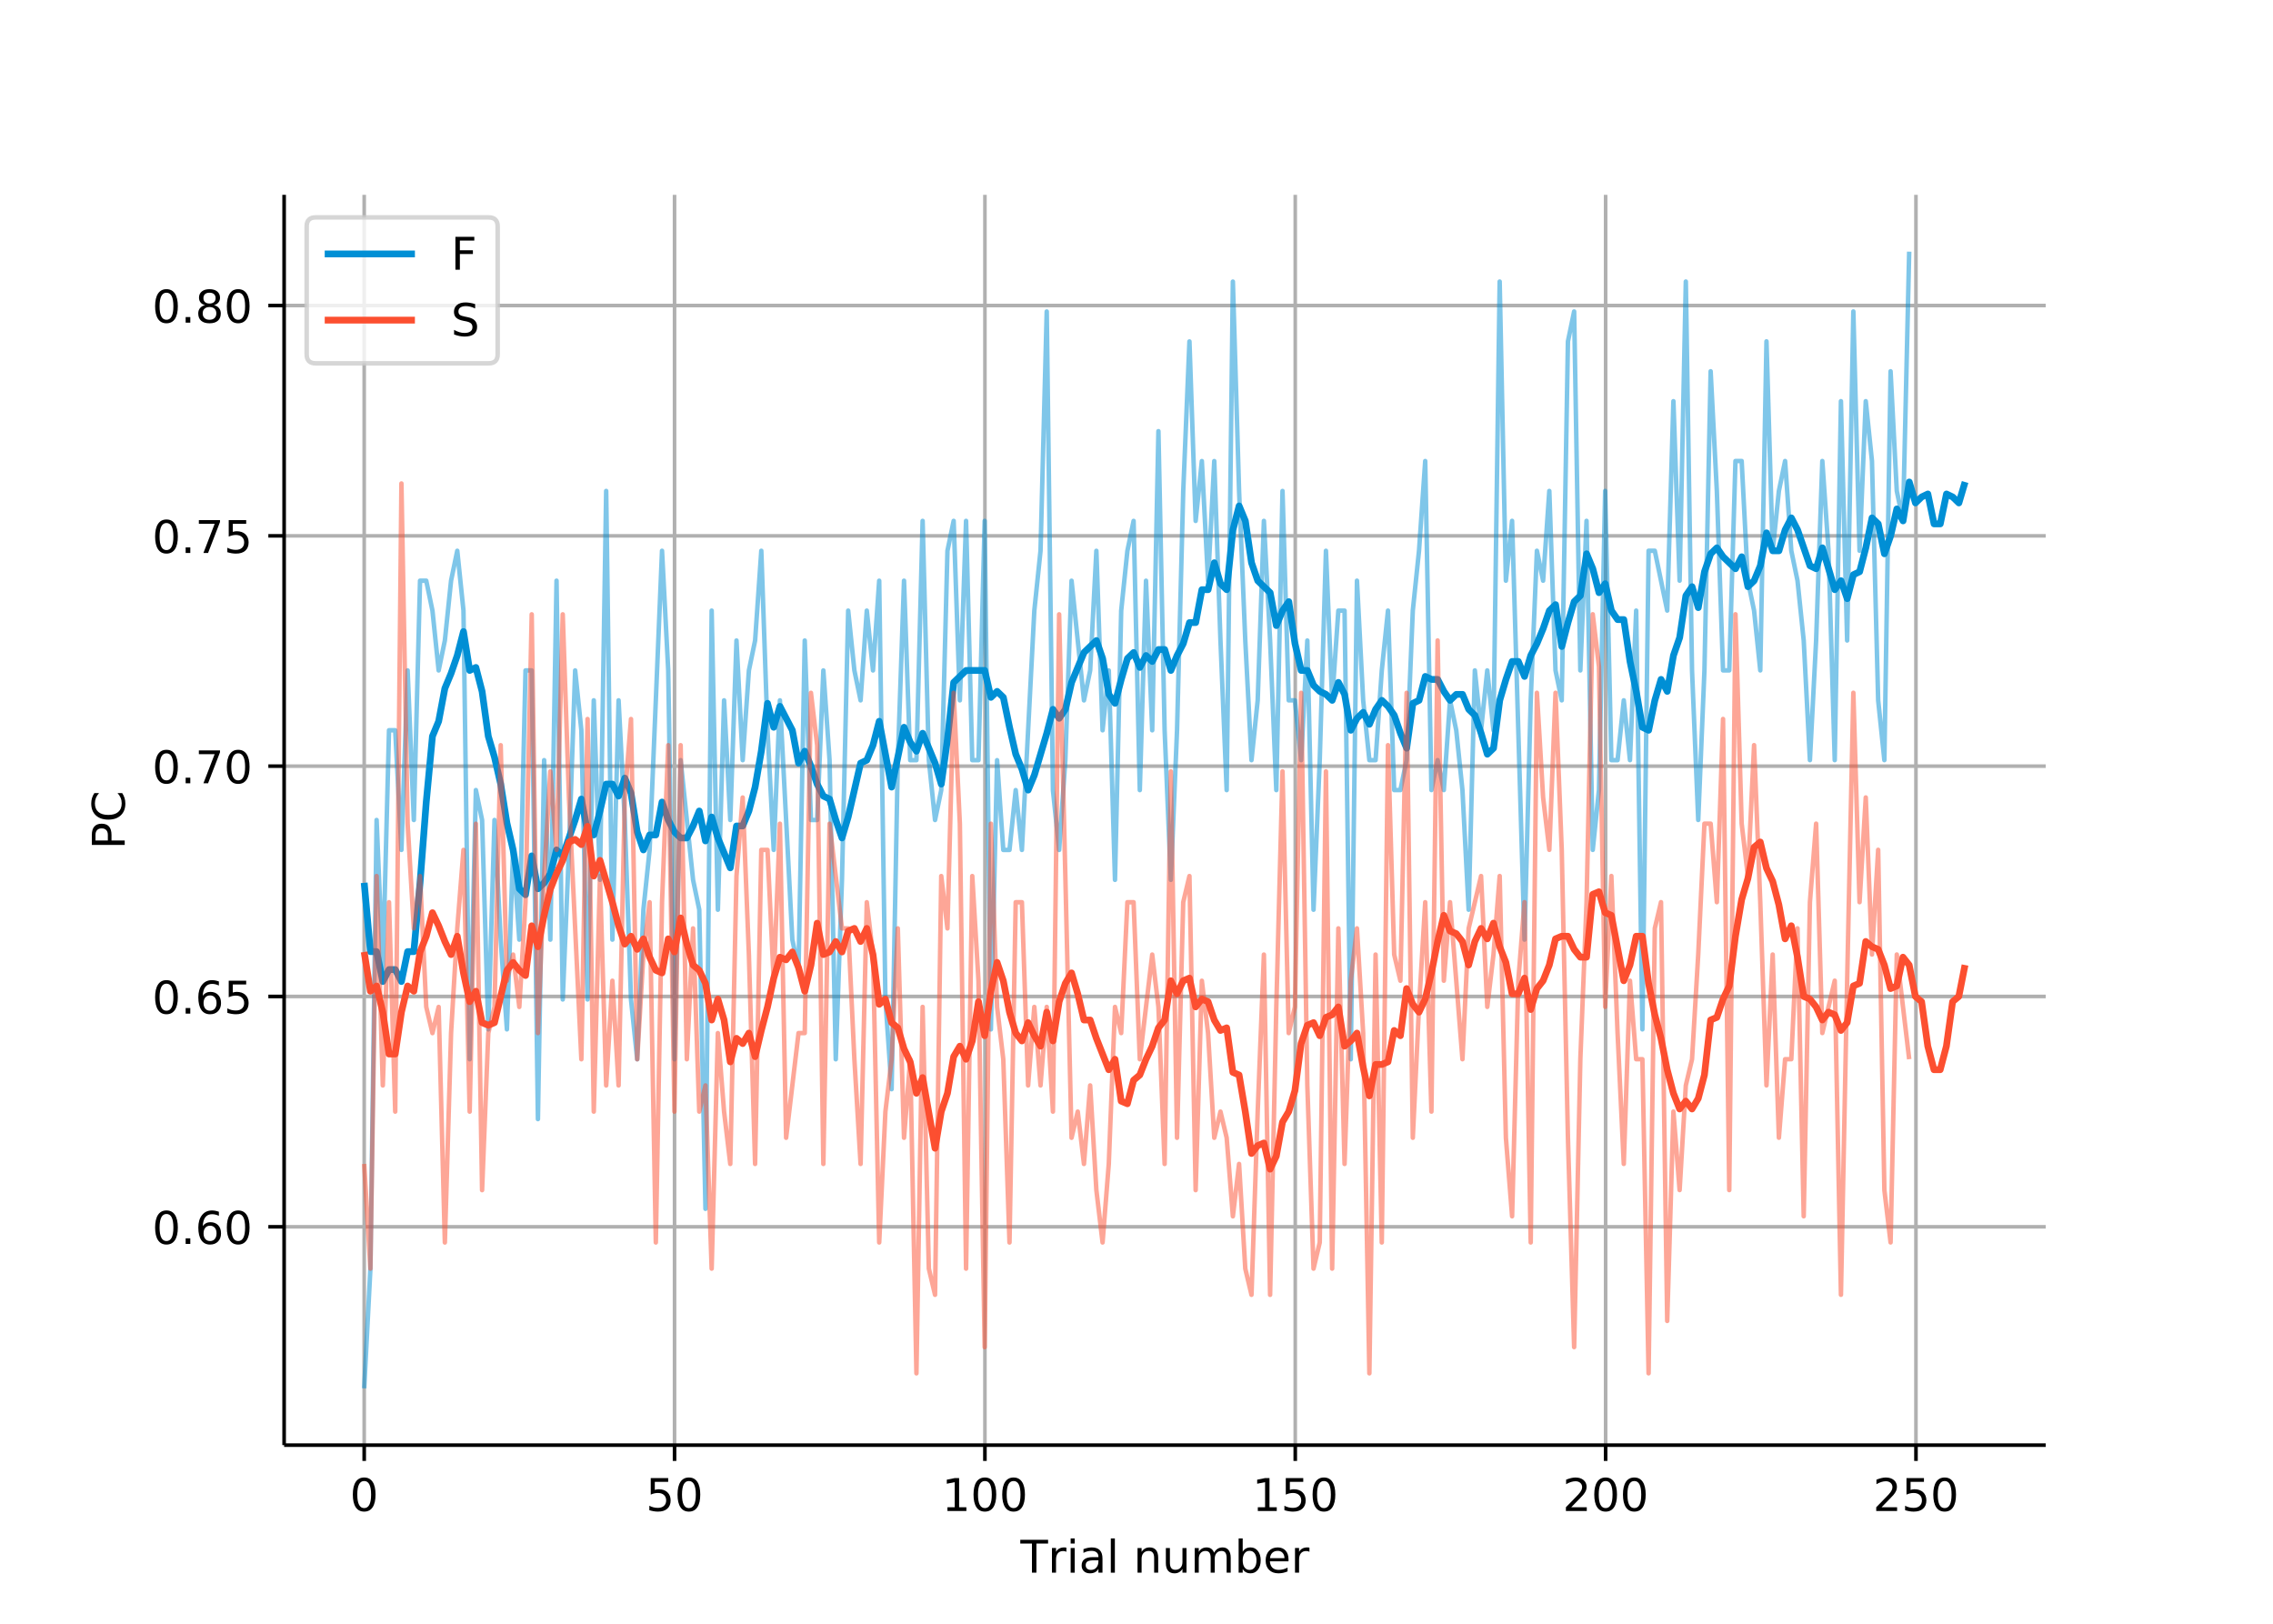 <?xml version="1.0" encoding="UTF-8"?>
<!DOCTYPE svg  PUBLIC '-//W3C//DTD SVG 1.1//EN'  'http://www.w3.org/Graphics/SVG/1.1/DTD/svg11.dtd'>
<!-- Created with matplotlib (http://matplotlib.org/) -->
<svg width="504pt" height="360pt" version="1.1" viewBox="0 0 504 360" xmlns="http://www.w3.org/2000/svg" xmlns:xlink="http://www.w3.org/1999/xlink">
 <defs>
  <style type="text/css">*{stroke-linecap:butt;stroke-linejoin:round;}</style>
 </defs>
 <g id="figure_1">
  <g id="patch_1">
   <path d="m0 360h504v-360h-504z" fill="#fff"/>
  </g>
  <g id="axes_1">
   <g id="patch_2">
    <path d="m63 320.4h390.6v-277.2h-390.6z" fill="#fff"/>
   </g>
   <g id="matplotlib.axis_1">
    <g id="xtick_1">
     <g id="line2d_1">
      <path d="m80.755 320.4v-277.2" clip-path="url(#p0386d6a12c)" fill="none" stroke="#b0b0b0" stroke-linecap="square" stroke-width=".8"/>
     </g>
     <g id="line2d_2">
      <defs>
       <path id="mca6277724c" d="m0 0v3.5" stroke="#000" stroke-width=".8"/>
      </defs>
      <use x="80.755" y="320.4" stroke="#000000" stroke-width=".8" xlink:href="#mca6277724c"/>
     </g>
     <g id="text_1"><!-- 0 -->
      <defs>
       <path id="DejaVuSans-30" d="m31.781 66.406q-7.609 0-11.453-7.5-3.828-7.484-3.828-22.531 0-14.984 3.828-22.484 3.844-7.5 11.453-7.5 7.672 0 11.5 7.5 3.844 7.5 3.844 22.484 0 15.047-3.844 22.531-3.828 7.5-11.5 7.5zm0 7.812q12.266 0 18.734-9.703 6.469-9.688 6.469-28.141 0-18.406-6.469-28.109-6.469-9.688-18.734-9.688-12.25 0-18.719 9.688-6.469 9.703-6.469 28.109 0 18.453 6.469 28.141 6.469 9.703 18.719 9.703z"/>
      </defs>
      <g transform="translate(77.573 335) scale(.1 -.1)">
       <use xlink:href="#DejaVuSans-30"/>
      </g>
     </g>
    </g>
    <g id="xtick_2">
     <g id="line2d_3">
      <path d="m149.57 320.4v-277.2" clip-path="url(#p0386d6a12c)" fill="none" stroke="#b0b0b0" stroke-linecap="square" stroke-width=".8"/>
     </g>
     <g id="line2d_4">
      <use x="149.571" y="320.4" stroke="#000000" stroke-width=".8" xlink:href="#mca6277724c"/>
     </g>
     <g id="text_2"><!-- 50 -->
      <defs>
       <path id="DejaVuSans-35" d="m10.797 72.906h38.719v-8.312h-29.688v-17.859q2.141 0.734 4.281 1.094 2.156 0.359 4.312 0.359 12.203 0 19.328-6.688 7.141-6.688 7.141-18.109 0-11.766-7.328-18.297-7.328-6.516-20.656-6.516-4.594 0-9.359 0.781-4.75 0.781-9.828 2.344v9.922q4.391-2.391 9.078-3.562t9.906-1.172q8.453 0 13.375 4.438 4.938 4.438 4.938 12.062 0 7.609-4.938 12.047-4.922 4.453-13.375 4.453-3.953 0-7.891-0.875-3.922-0.875-8.016-2.734z"/>
      </defs>
      <g transform="translate(143.21 335) scale(.1 -.1)">
       <use xlink:href="#DejaVuSans-35"/>
       <use x="63.623" xlink:href="#DejaVuSans-30"/>
      </g>
     </g>
    </g>
    <g id="xtick_3">
     <g id="line2d_5">
      <path d="m218.39 320.4v-277.2" clip-path="url(#p0386d6a12c)" fill="none" stroke="#b0b0b0" stroke-linecap="square" stroke-width=".8"/>
     </g>
     <g id="line2d_6">
      <use x="218.387" y="320.4" stroke="#000000" stroke-width=".8" xlink:href="#mca6277724c"/>
     </g>
     <g id="text_3"><!-- 100 -->
      <defs>
       <path id="DejaVuSans-31" d="m12.406 8.297h16.109v55.625l-17.531-3.516v8.984l17.438 3.516h9.859v-64.609h16.109v-8.297h-41.984z"/>
      </defs>
      <g transform="translate(208.84 335) scale(.1 -.1)">
       <use xlink:href="#DejaVuSans-31"/>
       <use x="63.623" xlink:href="#DejaVuSans-30"/>
       <use x="127.246" xlink:href="#DejaVuSans-30"/>
      </g>
     </g>
    </g>
    <g id="xtick_4">
     <g id="line2d_7">
      <path d="m287.2 320.4v-277.2" clip-path="url(#p0386d6a12c)" fill="none" stroke="#b0b0b0" stroke-linecap="square" stroke-width=".8"/>
     </g>
     <g id="line2d_8">
      <use x="287.203" y="320.4" stroke="#000000" stroke-width=".8" xlink:href="#mca6277724c"/>
     </g>
     <g id="text_4"><!-- 150 -->
      <g transform="translate(277.66 335) scale(.1 -.1)">
       <use xlink:href="#DejaVuSans-31"/>
       <use x="63.623" xlink:href="#DejaVuSans-35"/>
       <use x="127.246" xlink:href="#DejaVuSans-30"/>
      </g>
     </g>
    </g>
    <g id="xtick_5">
     <g id="line2d_9">
      <path d="m356.02 320.4v-277.2" clip-path="url(#p0386d6a12c)" fill="none" stroke="#b0b0b0" stroke-linecap="square" stroke-width=".8"/>
     </g>
     <g id="line2d_10">
      <use x="356.019" y="320.4" stroke="#000000" stroke-width=".8" xlink:href="#mca6277724c"/>
     </g>
     <g id="text_5"><!-- 200 -->
      <defs>
       <path id="DejaVuSans-32" d="m19.188 8.297h34.422v-8.297h-46.281v8.297q5.609 5.812 15.297 15.594 9.703 9.797 12.188 12.641 4.734 5.312 6.609 9 1.891 3.688 1.891 7.25 0 5.812-4.078 9.469-4.078 3.672-10.625 3.672-4.641 0-9.797-1.609-5.141-1.609-11-4.891v9.969q5.953 2.391 11.125 3.609 5.188 1.219 9.484 1.219 11.328 0 18.062-5.672 6.734-5.656 6.734-15.125 0-4.5-1.688-8.531-1.672-4.016-6.125-9.484-1.219-1.422-7.766-8.188-6.531-6.766-18.453-18.922z"/>
      </defs>
      <g transform="translate(346.48 335) scale(.1 -.1)">
       <use xlink:href="#DejaVuSans-32"/>
       <use x="63.623" xlink:href="#DejaVuSans-30"/>
       <use x="127.246" xlink:href="#DejaVuSans-30"/>
      </g>
     </g>
    </g>
    <g id="xtick_6">
     <g id="line2d_11">
      <path d="m424.83 320.4v-277.2" clip-path="url(#p0386d6a12c)" fill="none" stroke="#b0b0b0" stroke-linecap="square" stroke-width=".8"/>
     </g>
     <g id="line2d_12">
      <use x="424.835" y="320.4" stroke="#000000" stroke-width=".8" xlink:href="#mca6277724c"/>
     </g>
     <g id="text_6"><!-- 250 -->
      <g transform="translate(415.29 335) scale(.1 -.1)">
       <use xlink:href="#DejaVuSans-32"/>
       <use x="63.623" xlink:href="#DejaVuSans-35"/>
       <use x="127.246" xlink:href="#DejaVuSans-30"/>
      </g>
     </g>
    </g>
    <g id="text_7"><!-- Trial number -->
     <defs>
      <path id="DejaVuSans-54" d="m-0.297 72.906h61.672v-8.312h-25.875v-64.594h-9.906v64.594h-25.891z"/>
      <path id="DejaVuSans-72" d="m41.109 46.297q-1.516 0.875-3.297 1.281-1.781 0.422-3.922 0.422-7.625 0-11.703-4.953t-4.078-14.234v-28.812h-9.031v54.688h9.031v-8.5q2.844 4.984 7.375 7.391 4.547 2.422 11.047 2.422 0.922 0 2.047-0.125 1.125-0.109 2.484-0.359z"/>
      <path id="DejaVuSans-69" d="m9.422 54.688h8.984v-54.688h-8.984zm0 21.297h8.984v-11.391h-8.984z"/>
      <path id="DejaVuSans-61" d="m34.281 27.484q-10.891 0-15.094-2.484t-4.203-8.5q0-4.781 3.156-7.594 3.156-2.797 8.562-2.797 7.484 0 12 5.297t4.516 14.078v2zm17.922 3.719v-31.203h-8.984v8.297q-3.078-4.969-7.672-7.344t-11.234-2.375q-8.391 0-13.359 4.719-4.953 4.719-4.953 12.625 0 9.219 6.172 13.906 6.188 4.688 18.438 4.688h12.609v0.891q0 6.203-4.078 9.594t-11.453 3.391q-4.688 0-9.141-1.125-4.438-1.125-8.531-3.375v8.312q4.922 1.906 9.562 2.844 4.641 0.953 9.031 0.953 11.875 0 17.734-6.156 5.859-6.141 5.859-18.641z"/>
      <path id="DejaVuSans-6c" d="m9.422 75.984h8.984v-75.984h-8.984z"/>
      <path id="DejaVuSans-6e" d="m54.891 33.016v-33.016h-8.984v32.719q0 7.766-3.031 11.609-3.031 3.859-9.078 3.859-7.281 0-11.484-4.641-4.203-4.625-4.203-12.641v-30.906h-9.031v54.688h9.031v-8.5q3.234 4.938 7.594 7.375 4.375 2.438 10.094 2.438 9.422 0 14.25-5.828 4.844-5.828 4.844-17.156z"/>
      <path id="DejaVuSans-75" d="m8.5 21.578v33.109h8.984v-32.766q0-7.766 3.016-11.656 3.031-3.875 9.094-3.875 7.266 0 11.484 4.641 4.234 4.641 4.234 12.656v31h8.984v-54.688h-8.984v8.406q-3.266-4.984-7.594-7.406-4.312-2.422-10.031-2.422-9.422 0-14.312 5.859-4.875 5.859-4.875 17.141zm22.609 34.422z"/>
      <path id="DejaVuSans-6d" d="m52 44.188q3.375 6.062 8.062 8.938t11.031 2.875q8.547 0 13.188-5.984 4.641-5.969 4.641-17v-33.016h-9.031v32.719q0 7.859-2.797 11.656-2.781 3.812-8.484 3.812-6.984 0-11.047-4.641-4.047-4.625-4.047-12.641v-30.906h-9.031v32.719q0 7.906-2.781 11.688t-8.594 3.781q-6.891 0-10.953-4.656-4.047-4.656-4.047-12.625v-30.906h-9.031v54.688h9.031v-8.5q3.078 5.031 7.375 7.422t10.203 2.391q5.969 0 10.141-3.031 4.172-3.016 6.172-8.781z"/>
      <path id="DejaVuSans-62" d="m48.688 27.297q0 9.906-4.078 15.547t-11.203 5.641q-7.141 0-11.219-5.641t-4.078-15.547 4.078-15.547 11.219-5.641q7.125 0 11.203 5.641t4.078 15.547zm-30.578 19.094q2.844 4.875 7.156 7.234 4.328 2.375 10.328 2.375 9.969 0 16.188-7.906 6.234-7.906 6.234-20.797t-6.234-20.812q-6.219-7.906-16.188-7.906-6 0-10.328 2.375-4.312 2.375-7.156 7.25v-8.203h-9.031v75.984h9.031z"/>
      <path id="DejaVuSans-65" d="m56.203 29.594v-4.391h-41.312q0.594-9.281 5.594-14.141t13.938-4.859q5.172 0 10.031 1.266t9.656 3.812v-8.5q-4.844-2.047-9.922-3.125t-10.297-1.078q-13.094 0-20.734 7.609-7.641 7.625-7.641 20.625 0 13.422 7.25 21.297 7.25 7.891 19.562 7.891 11.031 0 17.453-7.109 6.422-7.094 6.422-19.297zm-8.984 2.641q-0.094 7.359-4.125 11.75-4.031 4.406-10.672 4.406-7.516 0-12.031-4.25t-5.203-11.969z"/>
     </defs>
     <g transform="translate(226.26 348.68) scale(.1 -.1)">
      <use xlink:href="#DejaVuSans-54"/>
      <use x="60.865" xlink:href="#DejaVuSans-72"/>
      <use x="101.979" xlink:href="#DejaVuSans-69"/>
      <use x="129.762" xlink:href="#DejaVuSans-61"/>
      <use x="191.041" xlink:href="#DejaVuSans-6c"/>
      <use x="218.824" xlink:href="#DejaVuSans-20"/>
      <use x="250.611" xlink:href="#DejaVuSans-6e"/>
      <use x="313.99" xlink:href="#DejaVuSans-75"/>
      <use x="377.369" xlink:href="#DejaVuSans-6d"/>
      <use x="474.781" xlink:href="#DejaVuSans-62"/>
      <use x="538.258" xlink:href="#DejaVuSans-65"/>
      <use x="599.781" xlink:href="#DejaVuSans-72"/>
     </g>
    </g>
   </g>
   <g id="matplotlib.axis_2">
    <g id="ytick_1">
     <g id="line2d_13">
      <path d="m63 271.99h390.6" clip-path="url(#p0386d6a12c)" fill="none" stroke="#b0b0b0" stroke-linecap="square" stroke-width=".8"/>
     </g>
     <g id="line2d_14">
      <defs>
       <path id="m4f411bdfab" d="m0 0h-3.5" stroke="#000" stroke-width=".8"/>
      </defs>
      <use x="63" y="271.989" stroke="#000000" stroke-width=".8" xlink:href="#m4f411bdfab"/>
     </g>
     <g id="text_8"><!-- 0.60 -->
      <defs>
       <path id="DejaVuSans-2e" d="m10.688 12.406h10.312v-12.406h-10.312z"/>
       <path id="DejaVuSans-36" d="m33.016 40.375q-6.641 0-10.531-4.547-3.875-4.531-3.875-12.438 0-7.859 3.875-12.438 3.891-4.562 10.531-4.562t10.516 4.562q3.875 4.578 3.875 12.438 0 7.906-3.875 12.438-3.875 4.547-10.516 4.547zm19.578 30.922v-8.984q-3.719 1.75-7.5 2.672-3.781 0.938-7.5 0.938-9.766 0-14.922-6.594-5.141-6.594-5.875-19.922 2.875 4.25 7.219 6.516 4.359 2.266 9.578 2.266 10.984 0 17.359-6.672 6.375-6.656 6.375-18.125 0-11.234-6.641-18.031-6.641-6.781-17.672-6.781-12.656 0-19.344 9.688-6.688 9.703-6.688 28.109 0 17.281 8.203 27.562t22.016 10.281q3.719 0 7.5-0.734t7.891-2.188z"/>
      </defs>
      <g transform="translate(33.734 275.79) scale(.1 -.1)">
       <use xlink:href="#DejaVuSans-30"/>
       <use x="63.623" xlink:href="#DejaVuSans-2e"/>
       <use x="95.41" xlink:href="#DejaVuSans-36"/>
       <use x="159.033" xlink:href="#DejaVuSans-30"/>
      </g>
     </g>
    </g>
    <g id="ytick_2">
     <g id="line2d_15">
      <path d="m63 220.93h390.6" clip-path="url(#p0386d6a12c)" fill="none" stroke="#b0b0b0" stroke-linecap="square" stroke-width=".8"/>
     </g>
     <g id="line2d_16">
      <use x="63" y="220.926" stroke="#000000" stroke-width=".8" xlink:href="#m4f411bdfab"/>
     </g>
     <g id="text_9"><!-- 0.65 -->
      <g transform="translate(33.734 224.73) scale(.1 -.1)">
       <use xlink:href="#DejaVuSans-30"/>
       <use x="63.623" xlink:href="#DejaVuSans-2e"/>
       <use x="95.41" xlink:href="#DejaVuSans-36"/>
       <use x="159.033" xlink:href="#DejaVuSans-35"/>
      </g>
     </g>
    </g>
    <g id="ytick_3">
     <g id="line2d_17">
      <path d="m63 169.86h390.6" clip-path="url(#p0386d6a12c)" fill="none" stroke="#b0b0b0" stroke-linecap="square" stroke-width=".8"/>
     </g>
     <g id="line2d_18">
      <use x="63" y="169.863" stroke="#000000" stroke-width=".8" xlink:href="#m4f411bdfab"/>
     </g>
     <g id="text_10"><!-- 0.70 -->
      <defs>
       <path id="DejaVuSans-37" d="m8.203 72.906h46.875v-4.203l-26.469-68.703h-10.297l24.906 64.594h-35.016z"/>
      </defs>
      <g transform="translate(33.734 173.66) scale(.1 -.1)">
       <use xlink:href="#DejaVuSans-30"/>
       <use x="63.623" xlink:href="#DejaVuSans-2e"/>
       <use x="95.41" xlink:href="#DejaVuSans-37"/>
       <use x="159.033" xlink:href="#DejaVuSans-30"/>
      </g>
     </g>
    </g>
    <g id="ytick_4">
     <g id="line2d_19">
      <path d="m63 118.8h390.6" clip-path="url(#p0386d6a12c)" fill="none" stroke="#b0b0b0" stroke-linecap="square" stroke-width=".8"/>
     </g>
     <g id="line2d_20">
      <use x="63" y="118.8" stroke="#000000" stroke-width=".8" xlink:href="#m4f411bdfab"/>
     </g>
     <g id="text_11"><!-- 0.75 -->
      <g transform="translate(33.734 122.6) scale(.1 -.1)">
       <use xlink:href="#DejaVuSans-30"/>
       <use x="63.623" xlink:href="#DejaVuSans-2e"/>
       <use x="95.41" xlink:href="#DejaVuSans-37"/>
       <use x="159.033" xlink:href="#DejaVuSans-35"/>
      </g>
     </g>
    </g>
    <g id="ytick_5">
     <g id="line2d_21">
      <path d="m63 67.737h390.6" clip-path="url(#p0386d6a12c)" fill="none" stroke="#b0b0b0" stroke-linecap="square" stroke-width=".8"/>
     </g>
     <g id="line2d_22">
      <use x="63" y="67.737" stroke="#000000" stroke-width=".8" xlink:href="#m4f411bdfab"/>
     </g>
     <g id="text_12"><!-- 0.80 -->
      <defs>
       <path id="DejaVuSans-38" d="m31.781 34.625q-7.031 0-11.062-3.766-4.016-3.766-4.016-10.344 0-6.594 4.016-10.359 4.031-3.766 11.062-3.766t11.078 3.781q4.062 3.797 4.062 10.344 0 6.578-4.031 10.344-4.016 3.766-11.109 3.766zm-9.859 4.188q-6.344 1.562-9.891 5.906-3.531 4.359-3.531 10.609 0 8.734 6.219 13.812 6.234 5.078 17.062 5.078 10.891 0 17.094-5.078t6.203-13.812q0-6.25-3.547-10.609-3.531-4.344-9.828-5.906 7.125-1.656 11.094-6.5 3.984-4.828 3.984-11.797 0-10.609-6.469-16.281-6.469-5.656-18.531-5.656-12.047 0-18.531 5.656-6.469 5.672-6.469 16.281 0 6.969 4 11.797 4.016 4.844 11.141 6.5zm-3.609 15.578q0-5.656 3.531-8.828 3.547-3.172 9.938-3.172 6.359 0 9.938 3.172 3.594 3.172 3.594 8.828 0 5.672-3.594 8.844-3.578 3.172-9.938 3.172-6.391 0-9.938-3.172-3.531-3.172-3.531-8.844z"/>
      </defs>
      <g transform="translate(33.734 71.536) scale(.1 -.1)">
       <use xlink:href="#DejaVuSans-30"/>
       <use x="63.623" xlink:href="#DejaVuSans-2e"/>
       <use x="95.41" xlink:href="#DejaVuSans-38"/>
       <use x="159.033" xlink:href="#DejaVuSans-30"/>
      </g>
     </g>
    </g>
    <g id="text_13"><!-- PC -->
     <defs>
      <path id="DejaVuSans-50" d="m19.672 64.797v-27.391h12.406q6.891 0 10.641 3.562 3.766 3.562 3.766 10.156 0 6.547-3.766 10.109-3.75 3.562-10.641 3.562zm-9.859 8.109h22.266q12.266 0 18.531-5.547 6.281-5.547 6.281-16.234 0-10.797-6.281-16.312-6.266-5.516-18.531-5.516h-12.406v-29.297h-9.859z"/>
      <path id="DejaVuSans-43" d="m64.406 67.281v-10.391q-4.984 4.641-10.625 6.922-5.641 2.297-11.984 2.297-12.5 0-19.141-7.641t-6.641-22.094q0-14.406 6.641-22.047t19.141-7.641q6.344 0 11.984 2.297t10.625 6.938v-10.312q-5.172-3.516-10.969-5.281-5.781-1.75-12.219-1.75-16.562 0-26.094 10.125-9.516 10.141-9.516 27.672 0 17.578 9.516 27.703 9.531 10.141 26.094 10.141 6.531 0 12.312-1.734 5.797-1.734 10.875-5.203z"/>
     </defs>
     <g transform="translate(27.655 188.31) rotate(-90) scale(.1 -.1)">
      <use xlink:href="#DejaVuSans-50"/>
      <use x="60.303" xlink:href="#DejaVuSans-43"/>
     </g>
    </g>
   </g>
   <g id="line2d_23">
    <path d="m80.755 195.73 1.376 15.253h1.376l1.376 6.632 1.376-2.653h1.376l1.376 2.653 1.376-6.632h1.376l1.376-15.253 1.376-17.905 1.376-14.589 1.376-3.316 1.376-7.295 1.376-3.316 1.376-3.979 1.376-5.305 1.376 8.621 1.376-0.663 1.376 5.305 1.376 9.947 1.376 4.642 1.376 5.968 1.376 8.621 1.376 5.968 1.376 8.621 1.376 1.326 1.376-8.621 1.376 7.295 1.376-1.326 1.376-1.99 1.376-5.305 1.376 1.326 2.753-7.958 1.376-4.642 1.376 7.295 1.376 0.663 1.376-5.305 1.376-5.968h1.376l1.376 2.653 1.376-3.979 1.376 3.316 1.376 8.621 1.376 3.979 1.376-3.316h1.376l1.376-7.295 1.376 3.979 1.376 2.653 1.376 1.326h1.376l1.376-2.653 1.376-3.316 1.376 6.632 1.376-5.305 1.376 4.642 2.753 6.632 1.376-9.284h1.376l1.376-3.316 1.376-5.305 1.376-7.958 1.376-10.611 1.376 5.305 1.376-4.642 2.753 5.305 1.376 7.295 1.376-2.653 1.376 3.316 1.376 3.979 1.376 2.653 1.376 0.663 1.376 4.642 1.376 3.979 1.376-4.642 2.753-11.937 1.376-0.663 1.376-3.316 1.376-5.305 2.753 14.589 2.753-13.263 1.376 3.316 1.376 1.99 1.376-3.979 2.753 6.632 1.376 4.642 1.376-9.947 1.376-12.6 2.753-2.653h4.129l1.376 5.968 1.376-1.326 1.376 1.326 1.376 6.632 1.376 5.968 1.376 3.316 1.376 4.642 1.376-3.316 2.753-9.284 1.376-5.305 1.376 1.99 1.376-1.99 1.376-5.968 2.753-6.632 2.753-2.653 1.376 3.979 1.376 7.958 1.376 1.99 1.376-5.305 1.376-4.642 1.376-1.326 1.376 3.316 1.376-2.653 1.376 1.326 1.376-2.653h1.376l1.376 4.642 1.376-3.316 1.376-2.653 1.376-4.642h1.376l1.376-7.295h1.376l1.376-5.968 1.376 4.642 1.376 1.326 1.376-13.263 1.376-5.305 1.376 3.316 1.376 9.284 1.376 3.979 2.753 2.653 1.376 7.295 1.376-3.316 1.376-1.99 1.376 9.284 1.376 5.968h1.376l1.376 3.316 1.376 1.326 1.376 0.663 1.376 1.326 1.376-3.979 1.376 2.653 1.376 7.958 1.376-2.653 1.376-1.326 1.376 2.653 1.376-3.316 1.376-1.99 1.376 1.326 1.376 1.99 1.376 3.979 1.376 3.316 1.376-9.947 1.376-0.663 1.376-5.305 1.376 0.663h1.376l1.376 2.653 1.376 1.99 1.376-1.326h1.376l1.376 3.316 1.376 1.326 1.376 3.979 1.376 4.642 1.376-1.326 1.376-10.611 1.376-4.642 1.376-3.979h1.376l1.376 3.316 1.376-4.642 1.376-2.653 1.376-3.316 1.376-3.979 1.376-1.326 1.376 9.284 1.376-5.305 1.376-4.642 1.376-1.326 1.376-9.284 1.376 3.316 1.376 5.305 1.376-1.99 1.376 5.968 1.376 1.99h1.376l1.376 9.284 1.376 6.632 1.376 7.958 1.376 0.663 1.376-6.632 1.376-4.642 1.376 2.653 1.376-7.958 1.376-3.979 1.376-9.284 1.376-1.99 1.376 4.642 1.376-7.958 1.376-3.979 1.376-1.326 1.376 1.99 2.753 2.653 1.376-2.653 1.376 6.632 1.376-1.326 1.376-3.316 1.376-7.295 1.376 3.979h1.376l1.376-4.642 1.376-2.653 1.376 2.653 2.753 7.958 1.376 0.663 1.376-4.642 2.753 9.284 1.376-1.99 1.376 3.979 1.376-5.305 1.376-0.663 1.376-5.305 1.376-6.632 1.376 1.326 1.376 6.632 1.376-3.979 1.376-5.968 1.376 2.653 1.376-8.621 1.376 4.642 1.376-1.326 1.376-0.663 1.376 6.632h1.376l1.376-6.632 1.376 0.663 1.376 1.326 1.376-4.642v0" clip-path="url(#p0386d6a12c)" fill="none" stroke="#008fd5" stroke-linecap="square" stroke-width="1.5"/>
   </g>
   <g id="line2d_24">
    <path d="m80.755 307.8 1.376-26.526 1.376-99.474 1.376 33.158 1.376-53.053h1.376l1.376 26.526 1.376-39.789 1.376 33.158 1.376-53.053h1.376l1.376 6.632 1.376 13.263 1.376-6.632 1.376-13.263 1.376-6.632 1.376 13.263 1.376 99.474 1.376-59.684 1.376 6.632 1.376 46.421 1.376-46.421 1.376 26.526 1.376 19.895 1.376-39.789 1.376 19.895 1.376-59.684h1.376l1.376 99.474 1.376-79.579 1.376 39.789 1.376-79.579 1.376 92.842 1.376-33.158 1.376-39.789 1.376 13.263 1.376 59.684 1.376-66.316 1.376 39.789 1.376-86.211 1.376 99.474 1.376-53.053 1.376 26.526 1.376 39.789 1.376 13.263 1.376-33.158 1.376-13.263 2.753-66.316 1.376 26.526 1.376 86.211 1.376-66.316 2.753 26.526 1.376 6.632 1.376 66.316 1.376-132.63 1.376 66.316 1.376-46.421 1.376 26.526 1.376-39.789 1.376 26.526 1.376-19.895 1.376-6.632 1.376-19.895 1.376 39.789 1.376 26.526 1.376-33.158 2.753 53.053 1.376 6.632 1.376-72.947 1.376 39.789h1.376l1.376-33.158 1.376 19.895 1.376 66.316 1.376-39.789 1.376-59.684 1.376 13.263 1.376 6.632 1.376-19.895 1.376 13.263 1.376-19.895 1.376 92.842 1.376 19.895 1.376-72.947 1.376-39.789 1.376 39.789h1.376l1.376-53.053 1.376 53.053 1.376 13.263 1.376-6.632 1.376-53.053 1.376-6.632 1.376 39.789 1.376-39.789 1.376 53.053h1.376l1.376-53.053 1.376 112.74 1.376-59.684 1.376 19.895h1.376l1.376-13.263 1.376 13.263 2.753-53.053 1.376-13.263 1.376-53.053 1.376 106.11 1.376 13.263 1.376-19.895 1.376-39.789 2.753 26.526 1.376-6.632 1.376-26.526 1.376 39.789 1.376-13.263 1.376 46.421 1.376-59.684 1.376-13.263 1.376-6.632 1.376 59.684 1.376-46.421 1.376 33.158 1.376-66.316 1.376 66.316 1.376 33.158 1.376-33.158 1.376-53.053 1.376-33.158 1.376 39.789 1.376-13.263 1.376 26.526 1.376-26.526 1.376 39.789 1.376 33.158 1.376-112.74 1.376 46.421 1.376 33.158 1.376 26.526 1.376-13.263 1.376-39.789 1.376 26.526 1.376 33.158 1.376-66.316 1.376 46.421h1.376l1.376 13.263 1.376-26.526 1.376 59.684 1.376-33.158 1.376-46.421 1.376 33.158 1.376-19.895h1.376l1.376 99.474 1.376-106.11 1.376 26.526 1.376 13.263h1.376l1.376-19.895 1.376-13.263 1.376 39.789h1.376l1.376-6.632 1.376-33.158 1.376-13.263 1.376-19.895 1.376 72.947 1.376-6.632 1.376 6.632 1.376-19.895 1.376 6.632 1.376 13.263 1.376 26.526 1.376-53.053 1.376 13.263 1.376-13.263 1.376 13.263 1.376-99.474 1.376 66.316 1.376-13.263 2.753 92.842 1.376-53.053 1.376-33.158 1.376 6.632 1.376-19.895 1.376 39.789 1.376 6.632 1.376-79.579 1.376-6.632 1.376 79.579 1.376-33.158 1.376 72.947 1.376-13.263 1.376-66.316 1.376 59.684h1.376l1.376-13.263 1.376 13.263 1.376-33.158 1.376 92.842 1.376-106.11h1.376l2.753 13.263 1.376-46.421 1.376 39.789 1.376-66.316 1.376 86.211 1.376 33.158 1.376-33.158 1.376-66.316 1.376 26.526 1.376 39.789h1.376l1.376-46.421h1.376l1.376 26.526 1.376 6.632 1.376 13.263 1.376-72.947 1.376 46.421 1.376-13.263 1.376-6.632 1.376 19.895 1.376 6.632 1.376 13.263 1.376 26.526 1.376-26.526 1.376-39.789 1.376 19.895 1.376 46.421 1.376-79.579 1.376 53.053 1.376-72.947 1.376 53.053 1.376-33.158 1.376 13.263 1.376 53.053 1.376 13.263 1.376-86.211 1.376 26.526 1.376 6.632 1.376-59.684v0" clip-path="url(#p0386d6a12c)" fill="none" opacity=".5" stroke="#008fd5" stroke-linecap="square"/>
   </g>
   <g id="line2d_25">
    <path d="m80.755 211.06 1.376 8.704 1.376-1.161 1.376 5.803 1.376 9.284h1.376l1.376-9.284 1.376-5.803 1.376 1.161 1.376-8.704 1.376-3.482 1.376-5.222 1.376 2.901 1.376 3.482 1.376 2.901 1.376-4.062 1.376 8.124 1.376 6.383 1.376-2.321 1.376 6.963 1.376 0.58 1.376-0.58 2.753-11.605 1.376-1.741 1.376 1.741 1.376 1.161 1.376-11.025 1.376 4.642 1.376-6.963 1.376-5.803 1.376-3.482 1.376-2.901 1.376-4.062 1.376-0.58 1.376 1.161 1.376-4.062 1.376 11.025 1.376-3.482 2.753 9.284 1.376 5.222 1.376 4.062 1.376-1.741 1.376 2.901 1.376-2.321 1.376 4.062 1.376 2.901 1.376 0.58 1.376-7.543 1.376 2.901 1.376-7.543 1.376 5.803 1.376 4.642 1.376 1.161 1.376 2.901 1.376 8.124 1.376-4.642 1.376 4.642 1.376 9.284 1.376-5.222 1.376 1.161 1.376-2.321 1.376 5.222 1.376-5.803 1.376-5.222 1.376-6.383 1.376-4.642 1.376 0.58 1.376-1.741 1.376 3.482 1.376 5.222 1.376-5.803 1.376-9.284 1.376 6.963 1.376-0.58 1.376-2.321 1.376 2.321 1.376-4.642 1.376-0.58 1.376 2.901 1.376-2.901 1.376 5.803 1.376 11.025 1.376-1.161 1.376 5.222 1.376 1.161 1.376 4.642 1.376 2.901 1.376 6.963 1.376-3.482 2.753 15.667 1.376-8.124 1.376-4.062 1.376-8.124 1.376-2.321 1.376 2.901 1.376-4.062 1.376-8.704 1.376 7.543 1.376-9.864 1.376-6.383 1.376 4.062 1.376 6.963 1.376 4.642 1.376 1.741 1.376-4.062 1.376 2.901 1.376 2.321 1.376-7.543 1.376 6.383 1.376-8.704 1.376-4.062 1.376-2.321 1.376 4.642 1.376 5.803h1.376l1.376 4.062 2.753 6.963 1.376-2.321 1.376 9.284 1.376 0.58 1.376-5.222 1.376-1.161 1.376-3.482 1.376-2.901 1.376-4.062 1.376-1.741 1.376-8.704 1.376 2.901 1.376-2.901 1.376-0.58 1.376 6.383 1.376-1.741 1.376 0.58 1.376 4.062 1.376 2.321 1.376-0.58 1.376 9.864 1.376 0.58 1.376 8.124 1.376 9.284 1.376-1.741 1.376-0.58 1.376 5.803 1.376-2.901 1.376-7.543 1.376-2.321 1.376-4.642 1.376-10.445 1.376-4.062 1.376-0.58 1.376 2.901 1.376-4.062 1.376-0.58 1.376-1.741 1.376 8.704 1.376-1.161 1.376-1.741 1.376 7.543 1.376 6.383 1.376-6.963h1.376l1.376-0.58 1.376-6.963 1.376 1.161 1.376-10.445 1.376 3.482 1.376 1.741 1.376-2.901 1.376-5.803 1.376-6.963 1.376-5.803 1.376 3.482 1.376 0.58 1.376 1.741 1.376 5.222 1.376-5.222 1.376-2.901 1.376 2.321 1.376-3.482 1.376 5.222 1.376 3.482 1.376 6.963h1.376l1.376-3.482 1.376 6.963 1.376-4.642 1.376-1.741 1.376-3.482 1.376-5.803 1.376-0.58h1.376l1.376 2.901 1.376 1.741h1.376l1.376-13.926 1.376-0.58 1.376 4.642 1.376 0.58 2.753 14.507 1.376-3.482 1.376-6.383h1.376l1.376 10.445 1.376 6.963 1.376 5.222 1.376 6.963 1.376 5.222 1.376 3.482 1.376-1.741 1.376 1.741 1.376-2.321 1.376-5.222 1.376-12.186 1.376-0.58 1.376-4.062 1.376-2.901 1.376-11.025 1.376-8.124 1.376-4.642 1.376-6.963 1.376-1.161 1.376 5.803 1.376 2.901 1.376 5.222 1.376 7.543 1.376-2.901 1.376 6.963 1.376 8.704 1.376 0.58 1.376 1.741 1.376 2.901 1.376-1.741 1.376 0.58 1.376 3.482 1.376-1.741 1.376-8.124 1.376-0.58 1.376-9.284 1.376 1.161 1.376 0.58 1.376 3.482 1.376 5.222 1.376-0.58 1.376-6.383 1.376 1.741 1.376 6.963 1.376 1.161 1.376 9.864 1.376 5.222h1.376l1.376-5.222 1.376-9.864 1.376-1.161 1.376-6.963v0" clip-path="url(#p0386d6a12c)" fill="none" stroke="#fc4f30" stroke-linecap="square" stroke-width="1.5"/>
   </g>
   <g id="line2d_26">
    <path d="m80.755 258.06 1.376 23.211 1.376-87.039 1.376 46.421 1.376-40.618 1.376 46.421 1.376-139.26 1.376 75.434 1.376 23.211 1.376-11.605 1.376 29.013 1.376 5.803 1.376-5.803 1.376 52.224 1.376-46.421 1.376-23.211 1.376-17.408 1.376 58.026 1.376-63.829 1.376 81.237 1.376-34.816 1.376-5.803 1.376-58.026 1.376 52.224 1.376-5.803 1.376 11.605 1.376-23.211 1.376-63.829 1.376 92.842 1.376-34.816 1.376-23.211 1.376 17.408 1.376-52.224 1.376 40.618 2.753 58.026 1.376-75.434 1.376 87.039 1.376-52.224 1.376 46.421 1.376-23.211 1.376 23.211 1.376-63.829 1.376-17.408 1.376 75.434 1.376-23.211 1.376-11.605 1.376 75.434 1.376-75.434 1.376-34.816 1.376 81.237 1.376-81.237 1.376 69.632 1.376-29.013 1.376 40.618 1.376-5.803 1.376 40.618 1.376-52.224 1.376 17.408 1.376 11.605 1.376-63.829 1.376-17.408 1.376 34.816 1.376 46.421 1.376-69.632h1.376l1.376 29.013 1.376-34.816 1.376 69.632 2.753-23.211h1.376l1.376-75.434 1.376 11.605 1.376 92.842 1.376-75.434 2.753 23.211h1.376l1.376 29.013 1.376 23.211 1.376-58.026 1.376 11.605 1.376 63.829 1.376-29.013 1.376-11.605 1.376-29.013 1.376 46.421 1.376-17.408 1.376 69.632 1.376-81.237 1.376 58.026 1.376 5.803 1.376-92.842 1.376 11.605 1.376-52.224 1.376 29.013 1.376 98.645 1.376-87.039 1.376 23.211 1.376 81.237 1.376-116.05 1.376 40.618 1.376 11.605 1.376 40.618 1.376-75.434h1.376l1.376 40.618 1.376-17.408 1.376 17.408 1.376-17.408 1.376 23.211 1.376-110.25 2.753 116.05 1.376-5.803 1.376 11.605 1.376-17.408 1.376 23.211 1.376 11.605 1.376-17.408 1.376-34.816 1.376 5.803 1.376-29.013h1.376l1.376 34.816 2.753-23.211 1.376 11.605 1.376 34.816 1.376-87.039 1.376 81.237 1.376-52.224 1.376-5.803 1.376 69.632 1.376-46.421 1.376 11.605 1.376 23.211 1.376-5.803 1.376 5.803 1.376 17.408 1.376-11.605 1.376 23.211 1.376 5.803 1.376-40.618 1.376-34.816 1.376 75.434 1.376-63.829 1.376-52.224 1.376 58.026 1.376-5.803 1.376-69.632 1.376 87.039 1.376 40.618 1.376-5.803 1.376-104.45 1.376 110.25 1.376-75.434 1.376 52.224 1.376-40.618 1.376-11.605 1.376 23.211 1.376 75.434 1.376-92.842 1.376 63.829 1.376-110.25 1.376 46.421 1.376 5.803 1.376-63.829 1.376 98.645 1.376-29.013 1.376-23.211 1.376 46.421 1.376-104.45 1.376 75.434 1.376-17.408 2.753 34.816 1.376-29.013 2.753-11.605 1.376 29.013 1.376-11.605 1.376-17.408 1.376 58.026 1.376 17.408 1.376-52.224 1.376-17.408 1.376 75.434 1.376-121.86 1.376 23.211 1.376 11.605 1.376-34.816 1.376 34.816 1.376 63.829 1.376 46.421 1.376-63.829 1.376-34.816 1.376-63.829 1.376 11.605 1.376 75.434 1.376-29.013 1.376 34.816 1.376 29.013 1.376-40.618 1.376 17.408h1.376l1.376 69.632 1.376-98.645 1.376-5.803 1.376 92.842 1.376-46.421 1.376 17.408 1.376-23.211 1.376-5.803 1.376-23.211 1.376-29.013h1.376l1.376 17.408 1.376-40.618 1.376 104.45 1.376-127.66 1.376 46.421 1.376 11.605 1.376-29.013 1.376 34.816 1.376 40.618 1.376-29.013 1.376 40.618 1.376-17.408h1.376l1.376-29.013 1.376 63.829 1.376-69.632 1.376-17.408 1.376 46.421 2.753-11.605 1.376 69.632 1.376-69.632 1.376-63.829 1.376 46.421 1.376-23.211 1.376 34.816 1.376-23.211 1.376 75.434 1.376 11.605 1.376-63.829 2.753 23.211v0" clip-path="url(#p0386d6a12c)" fill="none" opacity=".5" stroke="#fc4f30" stroke-linecap="square"/>
   </g>
   <g id="patch_3">
    <path d="m63 320.4v-277.2" fill="none" stroke="#000" stroke-linecap="square" stroke-width=".8"/>
   </g>
   <g id="patch_4">
    <path d="m63 320.4h390.6" fill="none" stroke="#000" stroke-linecap="square" stroke-width=".8"/>
   </g>
   <g id="legend_1">
    <g id="patch_5">
     <path d="m70 80.556h38.348q2 0 2-2v-28.356q0-2-2-2h-38.348q-2 0-2 2v28.356q0 2 2 2z" fill="#fff" opacity=".8" stroke="#ccc"/>
    </g>
    <g id="line2d_27">
     <path d="m72 56.298h20" fill="none" stroke="#008fd5" stroke-linecap="square" stroke-width="1.5"/>
    </g>
    <g id="text_14"><!-- F -->
     <defs>
      <path id="DejaVuSans-46" d="m9.812 72.906h41.891v-8.312h-32.031v-21.484h28.906v-8.297h-28.906v-34.812h-9.859z"/>
     </defs>
     <g transform="translate(100 59.798) scale(.1 -.1)">
      <use xlink:href="#DejaVuSans-46"/>
     </g>
    </g>
    <g id="line2d_29">
     <path d="m72 70.977h20" fill="none" stroke="#fc4f30" stroke-linecap="square" stroke-width="1.5"/>
    </g>
    <g id="text_15"><!-- S -->
     <defs>
      <path id="DejaVuSans-53" d="m53.516 70.516v-9.625q-5.609 2.688-10.594 4-4.984 1.328-9.625 1.328-8.047 0-12.422-3.125t-4.375-8.891q0-4.844 2.906-7.312 2.906-2.453 11.016-3.969l5.953-1.219q11.031-2.109 16.281-7.406t5.25-14.172q0-10.609-7.109-16.078-7.094-5.469-20.812-5.469-5.172 0-11.016 1.172-5.828 1.172-12.078 3.469v10.156q6-3.359 11.766-5.078 5.766-1.703 11.328-1.703 8.438 0 13.031 3.312 4.594 3.328 4.594 9.484 0 5.359-3.297 8.391t-10.812 4.547l-6.016 1.172q-11.031 2.188-15.969 6.875-4.922 4.688-4.922 13.047 0 9.672 6.812 15.234t18.766 5.562q5.141 0 10.453-0.938 5.328-0.922 10.891-2.766z"/>
     </defs>
     <g transform="translate(100 74.477) scale(.1 -.1)">
      <use xlink:href="#DejaVuSans-53"/>
     </g>
    </g>
   </g>
  </g>
 </g>
 <defs>
  <clipPath id="p0386d6a12c">
   <rect x="63" y="43.2" width="390.6" height="277.2"/>
  </clipPath>
 </defs>
</svg>
